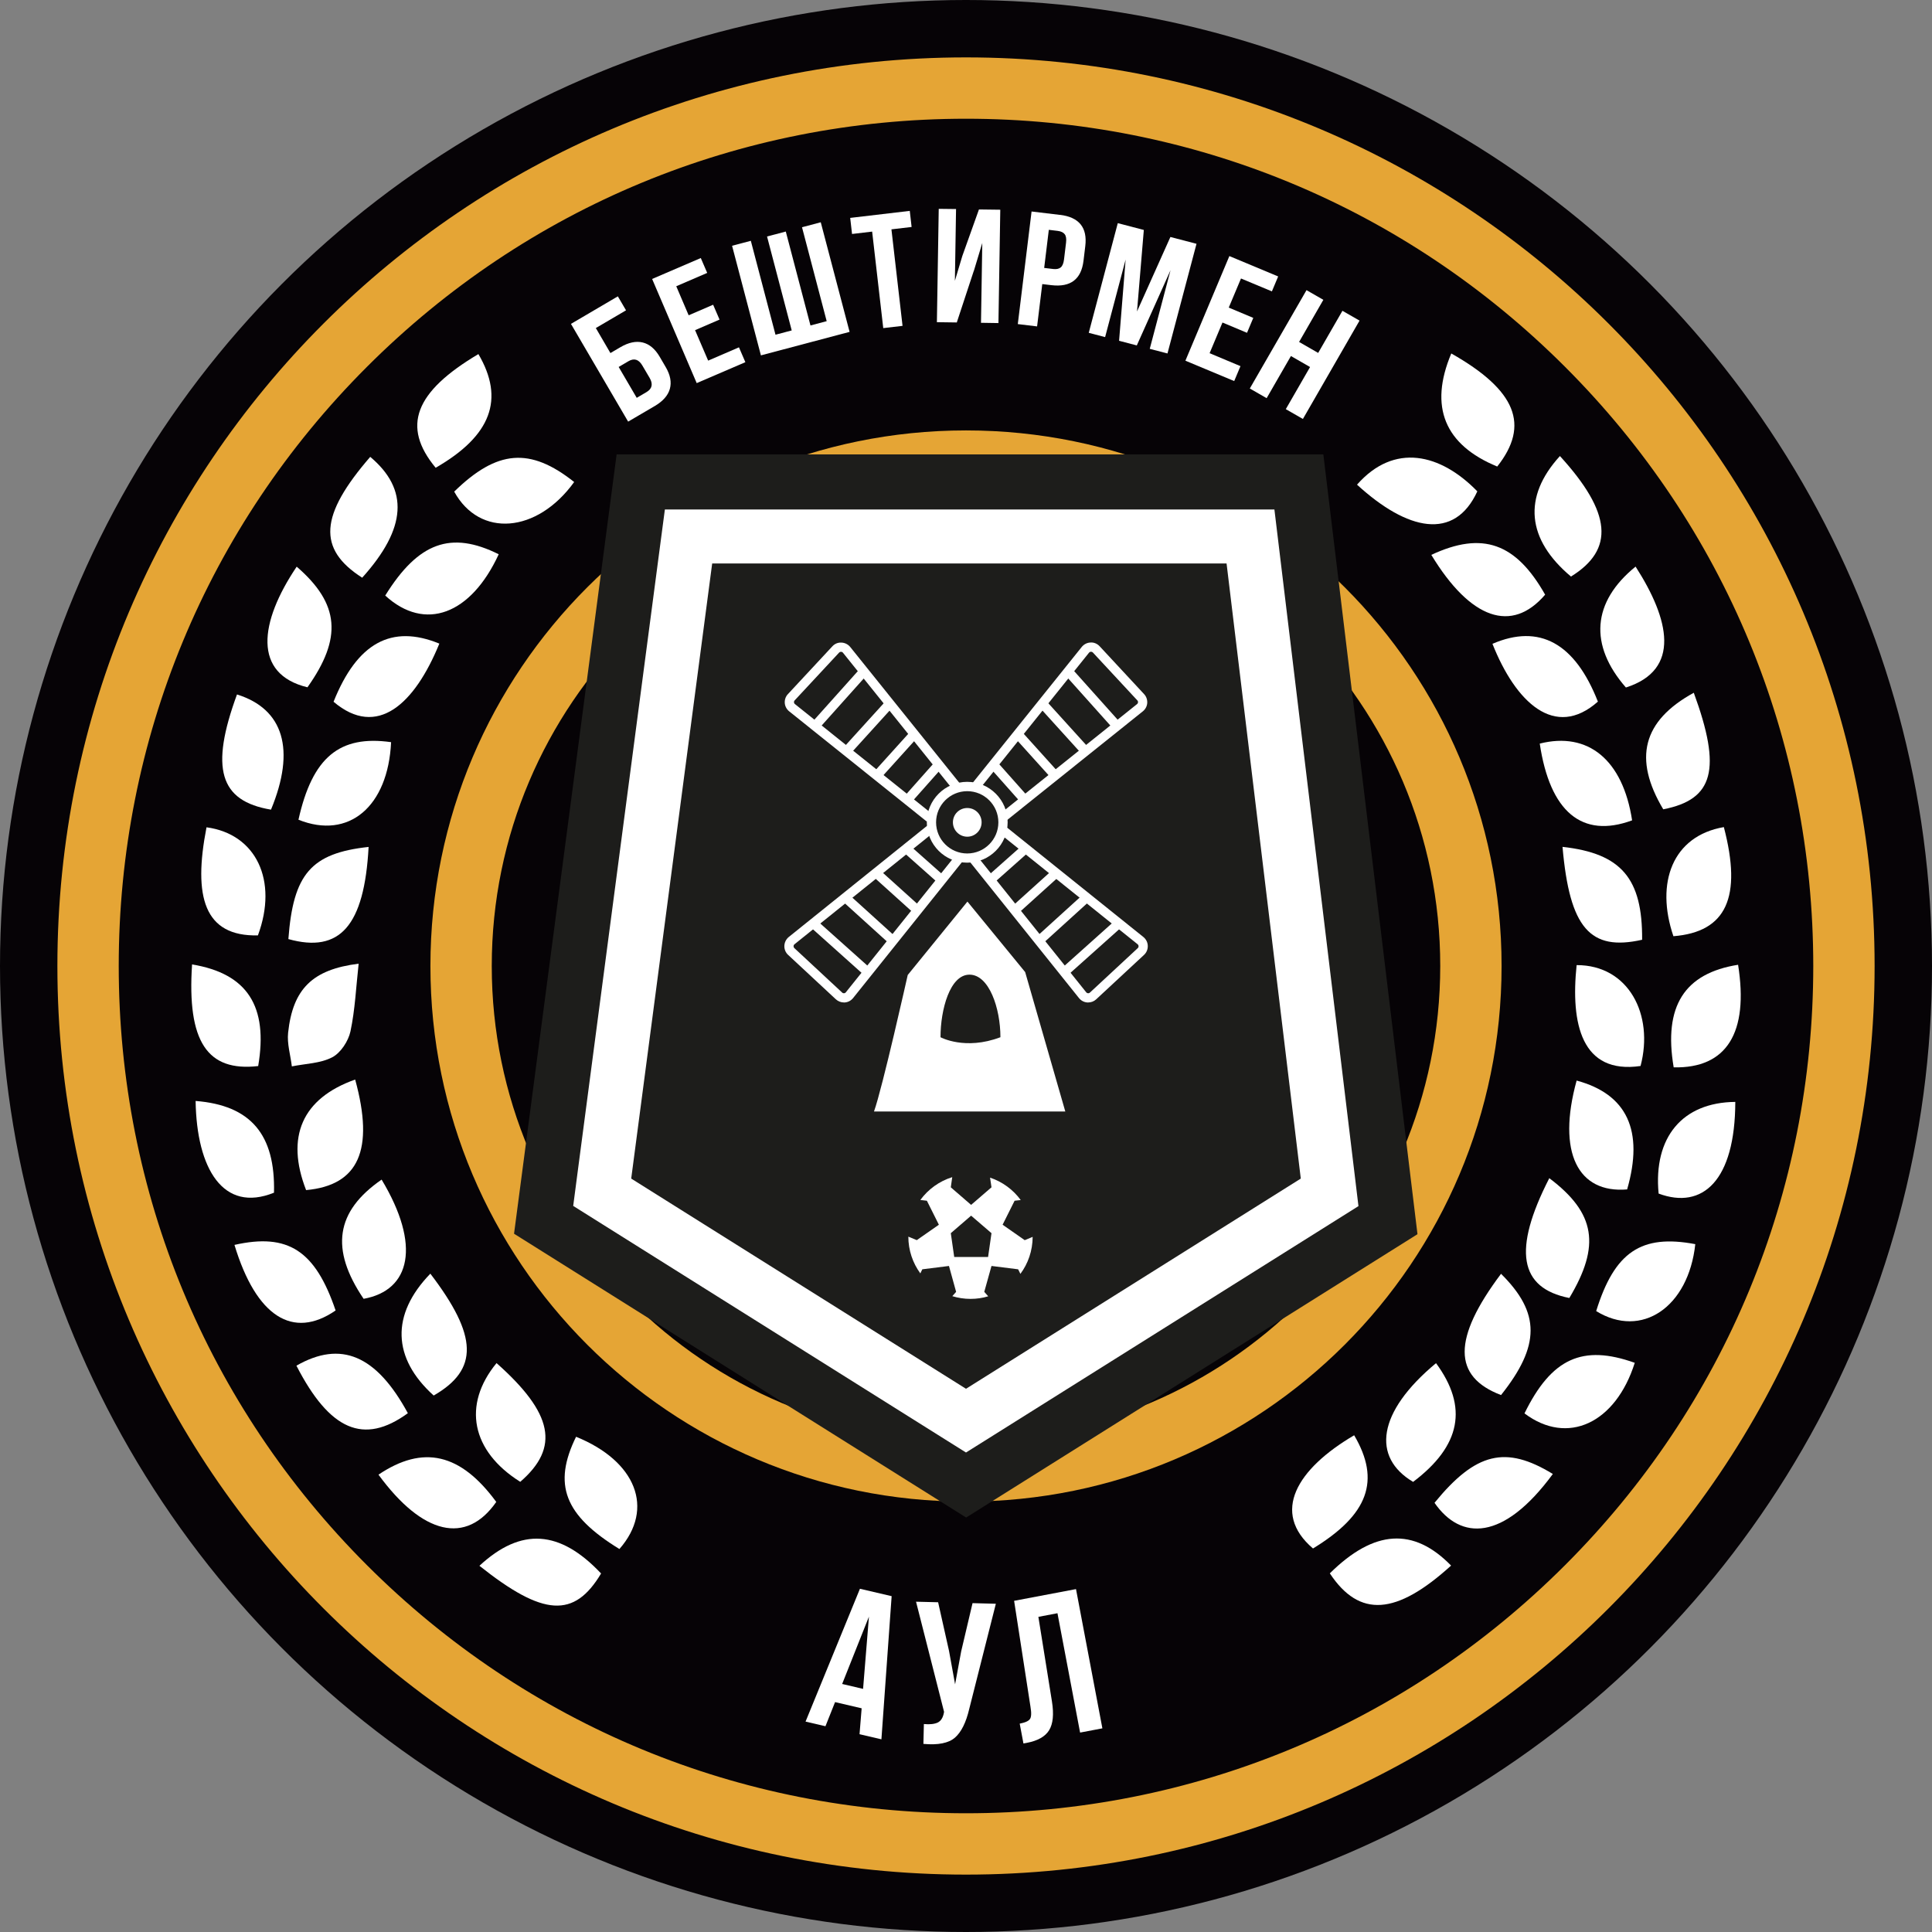 <?xml version="1.0" encoding="UTF-8"?>
<svg id="_Слой_2" data-name="Слой 2" xmlns="http://www.w3.org/2000/svg" viewBox="0 0 283.46 283.46">
  <rect x="0" y="0" width="283.46" height="283.46" fill="#808080" stroke="none"/>
  <defs>
    <style>
      .cls-1 {
        fill: #060306;
      }

      .cls-2 {
        fill: #fff;
      }

      .cls-3 {
        fill: #e5a535;
      }

      .cls-4 {
        fill: #1d1d1b;
      }
    </style>
  </defs>
  <g id="_Слой_1-2" data-name="Слой 1">
    <g>
      <circle class="cls-1" cx="141.73" cy="141.73" r="141.73"/>
      <g>
        <circle class="cls-1" cx="141.73" cy="141.73" r="128.81"/>
        <path class="cls-3" d="M141.73,17.42c33.21,0,64.42,12.93,87.9,36.41,23.48,23.48,36.41,54.7,36.41,87.9s-12.93,64.42-36.41,87.9c-23.48,23.48-54.7,36.41-87.9,36.41s-64.42-12.93-87.9-36.41c-23.48-23.48-36.41-54.7-36.41-87.9S30.35,77.31,53.83,53.83c23.48-23.48,54.7-36.41,87.9-36.41m0-9C68.11,8.42,8.42,68.11,8.42,141.73s59.69,133.31,133.31,133.31,133.31-59.69,133.31-133.31S215.36,8.42,141.73,8.42h0Z"/>
      </g>
      <g>
        <circle class="cls-1" cx="141.73" cy="141.73" r="74.08" transform="translate(-20.87 258.93) rotate(-80.78)"/>
        <path class="cls-3" d="M141.73,72.15c38.37,0,69.58,31.22,69.58,69.58s-31.22,69.58-69.58,69.58-69.58-31.22-69.58-69.58,31.22-69.58,69.58-69.58m0-9c-43.4,0-78.58,35.18-78.58,78.58s35.18,78.58,78.58,78.58,78.58-35.18,78.58-78.58-35.18-78.58-78.58-78.58h0Z"/>
      </g>
      <g>
        <path class="cls-2" d="M130.82,234.19l-1.5,21-3.21-.75,.31-3.8-3.9-.91-1.41,3.54-2.92-.68,7.98-19.49,4.66,1.09Zm-3.33,3l-3.93,9.88,3.07,.72,.86-10.6Z"/>
        <path class="cls-2" d="M146.11,235.3l-3.9,15.41c-.47,2.01-1.17,3.42-2.1,4.23-.93,.81-2.48,1.12-4.63,.92l.07-2.91c.89,.08,1.56,0,2.03-.22,.46-.23,.76-.69,.9-1.4l.03-.18-4.11-16.15,3.24,.08,1.6,7.14,.89,4.9,.89-4.82,1.67-7.09,3.42,.09Z"/>
        <path class="cls-2" d="M150.16,255.81l-.55-2.92c.78-.15,1.28-.37,1.49-.66,.22-.29,.25-.9,.09-1.82l-2.4-15.54,9.08-1.72,3.87,20.43-3.27,.62-3.32-17.51-2.8,.53,1.99,12.41c.3,1.88,.16,3.29-.41,4.22-.57,.93-1.66,1.55-3.28,1.86l-.5,.09Z"/>
      </g>
      <g>
        <path class="cls-2" d="M96.05,59.58l-3.89,2.28-8.39-14.34,6.88-4.04,1.2,2.05-4.43,2.6,2.14,3.67,1.43-.84c1.22-.72,2.32-.95,3.31-.71,.98,.24,1.81,.94,2.48,2.08l.9,1.54c.67,1.15,.87,2.21,.6,3.18-.27,.98-1.02,1.82-2.24,2.54Zm-2.63-1.21l1.43-.84c.83-.49,.99-1.18,.46-2.09l-1.07-1.82c-.53-.9-1.21-1.11-2.04-.62l-1.43,.84,2.65,4.53Z"/>
        <path class="cls-2" d="M99.22,42l1.82,4.26,3.59-1.55,.94,2.18-3.59,1.55,1.92,4.47,4.52-1.95,.94,2.18-7.14,3.07-6.54-15.28,7.14-3.07,.94,2.18-4.52,1.95Z"/>
        <path class="cls-2" d="M124.66,48.69l-13.02,3.45-4.23-16.08,2.75-.73,3.62,13.78,2.38-.63-3.62-13.78,2.75-.73,3.62,13.78,2.38-.63-3.62-13.78,2.75-.73,4.23,16.08Z"/>
        <path class="cls-2" d="M125.01,34.33l-.27-2.36,8.74-1.03,.27,2.36-2.96,.35,1.63,14.16-2.83,.33-1.63-14.16-2.96,.35Z"/>
        <path class="cls-2" d="M142.88,39.72l-2.5,7.59-2.92-.04,.27-16.63,2.54,.03-.17,10.53,1.09-3.64,2.44-6.83,3.13,.04-.27,16.63-2.56-.04,.19-11.71-1.23,4.07Z"/>
        <path class="cls-2" d="M155.51,31.52c2.81,.34,4.05,1.86,3.72,4.59l-.26,2.15c-.33,2.72-1.9,3.91-4.71,3.58l-1.34-.16-.76,6.21-2.83-.34,2.02-16.52,4.16,.5Zm-.29,2.36l-1.34-.16-.68,5.59,1.34,.16c.46,.05,.82-.02,1.08-.23,.26-.21,.42-.6,.49-1.16l.3-2.48c.07-.57,0-.98-.2-1.24s-.54-.42-1-.48Z"/>
        <path class="cls-2" d="M167.82,33.74l-1,11.96,4.9-10.93,3.83,1-4.26,16.09-2.6-.68,3.05-11.54-4.95,11.04-2.6-.68,.96-11.92-3.01,11.38-2.4-.63,4.26-16.09,3.83,1Z"/>
        <path class="cls-2" d="M182.08,40.85l-1.8,4.28,3.6,1.51-.92,2.19-3.6-1.51-1.89,4.5,4.53,1.9-.92,2.19-7.16-2.99,6.45-15.35,7.16,2.99-.92,2.19-4.53-1.89Z"/>
        <path class="cls-2" d="M189.4,52.24l-3.56,6.18-2.47-1.42,8.32-14.43,2.47,1.42-3.56,6.18,2.8,1.61,3.56-6.18,2.51,1.44-8.31,14.43-2.51-1.44,3.56-6.18-2.8-1.61Z"/>
      </g>
      <g>
        <path class="cls-2" d="M227.31,172.86c6.8,5.12,7.54,9.9,2.94,17.58-7.35-1.45-8.34-7.04-2.94-17.58Z"/>
        <path class="cls-2" d="M52.62,141.39c-.38,3.4-.52,6.73-1.2,9.93-.31,1.43-1.43,3.15-2.67,3.8-1.74,.91-3.93,.93-5.93,1.34-.2-1.65-.72-3.33-.55-4.93,.69-6.43,3.56-9.29,10.35-10.14Z"/>
        <path class="cls-2" d="M210.47,220.49c6.06-7.42,10.46-8.45,17.36-4.23-7.27,9.89-13.52,9.77-17.36,4.23Z"/>
        <path class="cls-2" d="M240.7,156.4c-8.67,1.26-10.28-6.2-9.38-14.8,7.62-.02,11.37,7.26,9.38,14.8Z"/>
        <path class="cls-2" d="M43.53,83.14c6.31,5.45,6.71,10.47,1.58,17.7-8.03-1.95-7.09-9.52-1.58-17.7Z"/>
        <path class="cls-2" d="M198.68,210.58c3.91,6.64,2.09,11.65-6.04,16.61-6.2-5.29-2.37-11.67,6.04-16.61Z"/>
        <path class="cls-2" d="M53.14,84.76c-6.61-4.23-6.23-9.17,1.18-17.73,5.69,4.78,5.36,10.47-1.18,17.73Z"/>
        <path class="cls-2" d="M53.35,190.56c-4.94-7.29-4.11-12.83,2.64-17.49,5.81,9.65,4.24,16.25-2.64,17.49Z"/>
        <path class="cls-2" d="M54.08,124.26c-.62,11.58-4.21,15.63-11.77,13.52,.71-9.54,3.32-12.6,11.77-13.52Z"/>
        <path class="cls-2" d="M218.97,94.46c6.89-2.97,12.1-.11,15.47,8.48-6.32,5.6-12.07,.1-15.47-8.48Z"/>
        <path class="cls-2" d="M28.18,141.5c8.12,1.34,11.19,6.15,9.7,14.91-7.48,.86-10.45-3.6-9.7-14.91Z"/>
        <path class="cls-2" d="M239.97,83.13c4.98,7.75,6.7,15.15-1.42,17.74-5.43-6.22-4.98-12.54,1.42-17.74Z"/>
        <path class="cls-2" d="M195.11,230.84c6.51-6.44,12.3-6.77,17.79-1.14-8.02,7.28-13.44,7.71-17.79,1.14Z"/>
        <path class="cls-2" d="M248.51,101.64c4.12,11.25,2.92,15.66-4.48,17.1-4.43-7.42-3.05-12.97,4.48-17.1Z"/>
        <path class="cls-2" d="M43.79,120.27c2.04-9.17,6.03-12.45,13.59-11.38-.44,9.42-6.18,14.35-13.59,11.38Z"/>
        <path class="cls-2" d="M210.69,200c4.75,6.45,3.65,12.13-3.36,17.42-6.06-3.6-5.31-10.2,3.36-17.42Z"/>
        <path class="cls-2" d="M37.84,137.24c-7.89,.18-9.53-5.66-7.54-15.86,7.28,.98,10.53,7.81,7.54,15.86Z"/>
        <path class="cls-2" d="M59.84,207.34c-6.47,4.72-11.47,2.52-16.35-6.97,6.52-3.73,11.71-1.57,16.35,6.97Z"/>
        <path class="cls-2" d="M216.75,72.09c-3.35,7.3-10.26,5.79-17.65-.98,5.46-6.2,12.25-4.57,17.65,.98Z"/>
        <path class="cls-2" d="M243.35,175.12c-.79-8.26,3.49-13.38,11.25-13.45-.02,11.56-4.81,15.85-11.25,13.45Z"/>
        <path class="cls-2" d="M28.7,161.53c8.11,.64,11.71,4.94,11.5,13.46-7.45,3.01-11.35-3.51-11.5-13.46Z"/>
        <path class="cls-2" d="M48.94,102.96c3.45-8.63,8.5-11.41,15.52-8.53-3.61,8.84-9.11,13.98-15.52,8.53Z"/>
        <path class="cls-2" d="M229.25,124.25c8.65,.96,11.74,4.65,11.68,13.63-7.63,1.72-10.64-1.72-11.68-13.63Z"/>
        <path class="cls-2" d="M66.64,72.13c6.3-6.15,11.13-6.54,17.6-1.41-5.43,7.53-13.87,8.21-17.6,1.41Z"/>
        <path class="cls-2" d="M220.23,186.89c5.8,5.74,5.76,10.55,0,17.79-7.09-2.7-7.14-8.28,0-17.79Z"/>
        <path class="cls-2" d="M223.67,207.37c3.97-8.1,8.53-10.15,16.18-7.42-2.8,8.85-9.84,12.19-16.18,7.42Z"/>
        <path class="cls-2" d="M72.85,199.99c8.31,7.38,9.31,12.38,3.48,17.42-7.17-4.5-8.53-11.27-3.48-17.42Z"/>
        <path class="cls-2" d="M239.46,120.36c-7.37,2.72-12.06-1.28-13.55-11.26,7.09-1.79,12.19,2.37,13.55,11.26Z"/>
        <path class="cls-2" d="M55.53,216.36c6.56-4.41,12.04-3.14,17.28,4-4.4,6.33-10.8,4.85-17.28-4Z"/>
        <path class="cls-2" d="M63.92,68.63c-5.04-6.08-3.06-11.14,6.27-16.68,3.88,6.6,1.9,11.98-6.27,16.68Z"/>
        <path class="cls-2" d="M39.76,118.79c-7.58-1.26-8.95-6.1-4.99-16.9,6.83,2.13,8.64,8.08,4.99,16.9Z"/>
        <path class="cls-2" d="M56.52,87.38c4.86-7.83,9.66-9.54,16.65-6.06-4.08,8.85-10.82,11.4-16.65,6.06Z"/>
        <path class="cls-2" d="M228.87,66.91c7.6,8.32,8.04,13.72,1.62,17.68-6.48-5.44-7.12-11.66-1.62-17.68Z"/>
        <path class="cls-2" d="M245.56,156.6c-1.52-8.98,1.58-13.8,9.45-15.05,1.58,9.96-1.66,15.22-9.45,15.05Z"/>
        <path class="cls-2" d="M52.11,158.39c2.84,10.35,.5,15.52-7.2,16.22-3.03-7.8-.6-13.46,7.2-16.22Z"/>
        <path class="cls-2" d="M234.19,192.36c2.69-8.67,6.61-11.32,14.54-9.82-1,9.26-7.89,13.92-14.54,9.82Z"/>
        <path class="cls-2" d="M245.52,137.36c-2.67-7.84-.13-14.71,7.4-16.01,2.69,10.27,.39,15.39-7.4,16.01Z"/>
        <path class="cls-2" d="M212.93,51.86c9.54,5.4,11.56,10.51,6.74,16.59-7.71-3.18-10.04-8.75-6.74-16.59Z"/>
        <path class="cls-2" d="M90.88,227.27c-8.09-4.96-9.79-9.47-6.36-16.47,8.79,3.56,11.57,10.53,6.36,16.47Z"/>
        <path class="cls-2" d="M70.34,229.73c6.13-5.68,11.82-5.26,17.85,1.13-3.94,6.58-8.47,6.33-17.85-1.13Z"/>
        <path class="cls-2" d="M238.73,174.51c-7.21,.6-10.32-5.41-7.41-15.97,7.41,2,9.89,7.35,7.41,15.97Z"/>
        <path class="cls-2" d="M63.14,186.87c7,9.17,7.1,14.07,.49,17.88-6.07-5.48-6.32-11.86-.49-17.88Z"/>
        <path class="cls-2" d="M34.4,182.65c7.88-1.78,11.86,.85,14.84,9.62-6.26,4.31-11.66,.9-14.84-9.62Z"/>
        <path class="cls-2" d="M210,81.41c7.51-3.51,12.41-1.74,16.7,5.84-4.89,5.7-10.94,3.65-16.7-5.84Z"/>
      </g>
      <g>
        <g>
          <polygon class="cls-4" points="84.02 176.96 97.48 74.67 187.05 74.67 199.4 177 141.73 213.2 84.02 176.96"/>
          <path class="cls-4" d="M179.96,82.67l10.89,90.25-49.12,30.84-49.12-30.84,11.88-90.25h75.46m14.19-16H90.47l-1.83,13.91-11.88,90.25-1.34,10.18,8.7,5.46,49.12,30.84,8.51,5.34,8.51-5.34,49.12-30.84,8.59-5.39-1.22-10.07-10.89-90.25-1.7-14.08h0Z"/>
        </g>
        <path class="cls-2" d="M179.96,82.67l10.89,90.25-49.12,30.84-49.12-30.84,11.88-90.25h75.46m7.02-7.92H97.55l-.91,6.89-11.88,90.25-.66,5.04,4.3,2.7,49.12,30.84,4.21,2.64,4.21-2.64,49.12-30.84,4.25-2.67-.6-4.99-10.89-90.25-.84-6.97h0Z"/>
      </g>
      <path id="ball" class="cls-2" d="M150.34,181.95l-3.24-2.26,1.76-3.52,.9-.1c-1.11-1.52-2.68-2.68-4.5-3.29l.21,1.42-2.99,2.58-2.98-2.58,.21-1.49c-1.9,.59-3.53,1.78-4.68,3.35l.96,.11,1.76,3.52-3.24,2.26-1.24-.51c0,2.01,.65,3.87,1.76,5.39l.29-.6,3.91-.49,1.05,3.8-.56,.63c.85,.26,1.74,.4,2.67,.4s1.78-.13,2.6-.38l-.58-.65,1.06-3.8,3.91,.49,.33,.67c1.13-1.51,1.79-3.4,1.8-5.43l-1.17,.49Zm-5.37,2.47h-4.97l-.5-3.49,2.98-2.57,2.99,2.57-.5,3.49Z"/>
      <g>
        <path class="cls-2" d="M150.41,142.62l-8.47-10.34-8.76,10.77s-3.73,16.66-4.95,20.03h28.07l-5.89-20.46Zm-12.42,9.56c0-4.05,1.38-9.18,4.25-9.18s4.54,4.9,4.54,9.18c-5.2,1.97-8.79,0-8.79,0Z"/>
        <path class="cls-2" d="M141.91,126.57c-3.27,0-5.93-2.66-5.93-5.93s2.66-5.93,5.93-5.93,5.93,2.66,5.93,5.93-2.66,5.93-5.93,5.93Zm0-10.49c-2.52,0-4.57,2.05-4.57,4.57s2.05,4.57,4.57,4.57,4.57-2.05,4.57-4.57-2.05-4.57-4.57-4.57Z"/>
        <path class="cls-2" d="M144.02,120.65c0,1.16-.94,2.11-2.1,2.11s-2.11-.94-2.11-2.11,.94-2.1,2.11-2.1,2.1,.94,2.1,2.1Z"/>
        <g>
          <path class="cls-2" d="M147.48,120.54l-.85-1.06,20.2-16.18c.11-.09,.13-.2,.14-.26,0-.06,0-.18-.1-.28l-6.52-7.02c-.1-.11-.23-.12-.29-.12-.06,0-.18,.02-.28,.14l-16.16,20.13-1.06-.85,16.16-20.13c.32-.39,.79-.63,1.29-.64,.49-.04,.99,.18,1.33,.55l6.52,7.02c.33,.35,.49,.83,.46,1.3-.03,.48-.27,.92-.64,1.22l-20.2,16.18Z"/>
          <polygon class="cls-2" points="163.43 107.03 156.17 98.92 157.19 98.01 164.45 106.12 163.43 107.03"/>
          <rect class="cls-2" x="155.38" y="101.93" width="1.36" height="9.48" transform="translate(-31.21 132.42) rotate(-42.18)"/>
          <rect class="cls-2" x="151.38" y="106.75" width="1.36" height="8" transform="translate(-35.03 130.35) rotate(-42.05)"/>
          <rect class="cls-2" x="147.4" y="111.33" width="1.36" height="6.96" transform="translate(-38.87 127.31) rotate(-41.61)"/>
        </g>
        <g>
          <path class="cls-2" d="M159.65,147.08s-.08,0-.12,0c-.48-.03-.92-.27-1.22-.64l-16.18-20.2,1.06-.85,16.18,20.2c.09,.11,.2,.13,.26,.14,.06,0,.18,0,.28-.1l7.02-6.52c.11-.1,.12-.22,.12-.29,0-.06-.02-.18-.14-.28l-20.13-16.16,.85-1.06,20.13,16.16c.39,.32,.63,.79,.64,1.29,.02,.5-.18,.99-.55,1.33l-7.02,6.52c-.32,.3-.74,.46-1.18,.46Z"/>
          <polygon class="cls-2" points="156.53 143.2 155.63 142.19 163.74 134.93 164.65 135.94 156.53 143.2"/>
          <rect class="cls-2" x="151.24" y="134.13" width="9.48" height="1.36" transform="translate(-50.12 139.82) rotate(-42.23)"/>
          <rect class="cls-2" x="147.91" y="130.14" width="8" height="1.36" transform="translate(-48.51 135.49) rotate(-42.07)"/>
          <rect class="cls-2" x="144.37" y="126.16" width="6.96" height="1.36" transform="translate(-46.92 130.14) rotate(-41.6)"/>
        </g>
        <g>
          <path class="cls-2" d="M135.98,120.54l-20.2-16.18c-.37-.3-.61-.75-.64-1.22-.03-.48,.13-.95,.46-1.3l6.52-7.01c.34-.37,.81-.58,1.33-.55,.5,.02,.97,.25,1.29,.64l16.17,20.13-1.06,.85-16.17-20.13c-.09-.12-.21-.14-.28-.14-.05,0-.18,0-.29,.12l-6.52,7.01c-.1,.1-.1,.22-.1,.28,0,.06,.03,.18,.14,.26l20.2,16.18-.85,1.06Z"/>
          <polygon class="cls-2" points="120.03 107.03 119.01 106.12 126.27 98.01 127.29 98.92 120.03 107.03"/>
          <rect class="cls-2" x="122.66" y="105.99" width="9.48" height="1.36" transform="translate(-37.21 129.32) rotate(-47.77)"/>
          <rect class="cls-2" x="127.4" y="110.07" width="8" height="1.36" transform="translate(-38.86 134.08) rotate(-47.93)"/>
          <rect class="cls-2" x="131.9" y="114.13" width="6.96" height="1.36" transform="translate(-40.35 139.83) rotate(-48.4)"/>
        </g>
        <g>
          <path class="cls-2" d="M123.82,147.08c-.44,0-.86-.17-1.18-.46l-7.01-6.52c-.37-.34-.57-.83-.55-1.33,.02-.5,.25-.97,.64-1.29l20.56-16.53,.85,1.06-20.56,16.53c-.12,.09-.14,.21-.14,.28,0,.06,.01,.19,.12,.29l7.01,6.52c.1,.1,.23,.1,.28,.1,.06,0,.17-.03,.26-.14l16.18-20.2,1.06,.85-16.18,20.2c-.3,.37-.74,.61-1.22,.64-.04,0-.08,0-.13,0Z"/>
          <polygon class="cls-2" points="126.93 143.2 118.82 135.94 119.72 134.93 127.84 142.19 126.93 143.2"/>
          <rect class="cls-2" x="126.8" y="130.07" width="1.36" height="9.48" transform="translate(-58.02 138.76) rotate(-47.82)"/>
          <rect class="cls-2" x="130.88" y="126.82" width="1.36" height="8" transform="translate(-53.7 140.87) rotate(-47.95)"/>
          <rect class="cls-2" x="134.93" y="123.36" width="1.36" height="6.96" transform="translate(-49.27 144.04) rotate(-48.4)"/>
        </g>
      </g>
    </g>
  </g>
</svg>